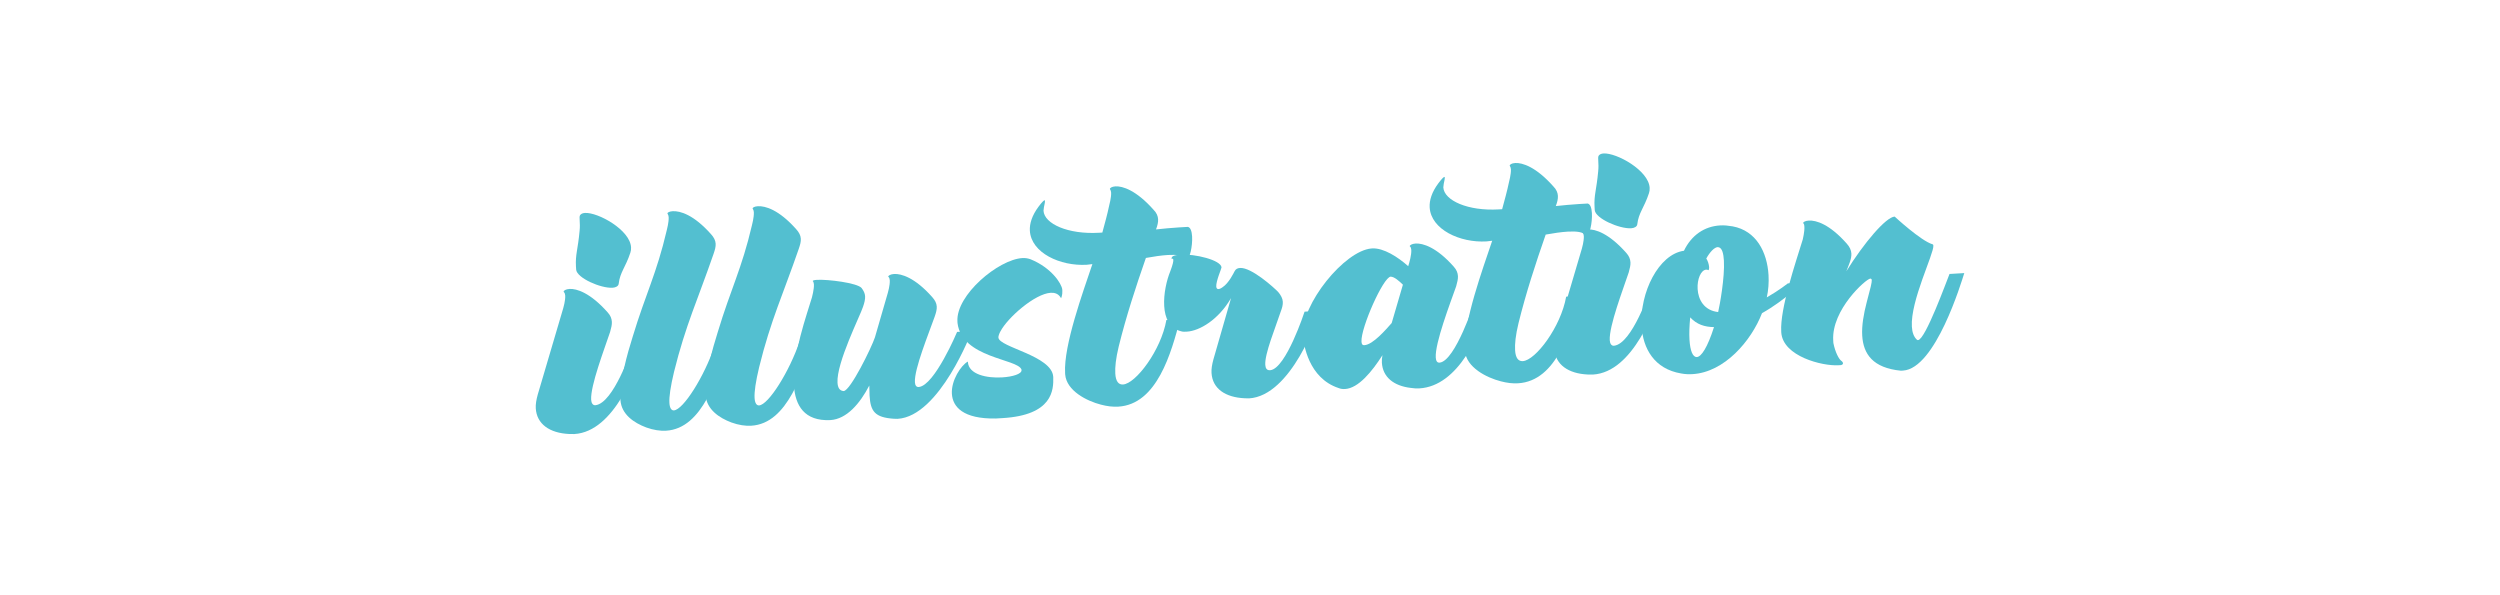 <?xml version="1.0" encoding="utf-8"?>
<!-- Generator: Adobe Illustrator 16.0.0, SVG Export Plug-In . SVG Version: 6.00 Build 0)  -->
<!DOCTYPE svg PUBLIC "-//W3C//DTD SVG 1.1//EN" "http://www.w3.org/Graphics/SVG/1.1/DTD/svg11.dtd">
<svg version="1.1" id="Calque_1" xmlns="http://www.w3.org/2000/svg" xmlns:xlink="http://www.w3.org/1999/xlink" x="0px" y="0px"
	 width="178.583px" height="42.5px" viewBox="0 0 178.583 42.5" enable-background="new 0 0 178.583 42.5" xml:space="preserve">
<g>
	<path fill="#53BFD0" d="M40.664,31.002c-1.398-0.063-2.325-0.707-2.392-1.833c-0.017-0.287,0.037-0.603,0.137-0.969l1.826-6.189
		c0,0,0.161-0.539,0.14-0.897c-0.006-0.097-0.035-0.191-0.086-0.236l-0.027-0.046c-0.004-0.071,0.158-0.177,0.422-0.192
		c0.504-0.03,1.482,0.273,2.718,1.668c0.207,0.227,0.29,0.439,0.305,0.678c0.013,0.216-0.046,0.437-0.126,0.729
		c-0.409,1.226-1.411,3.833-1.353,4.839c0.015,0.239,0.12,0.401,0.288,0.392l0.023-0.001c1.29-0.148,2.559-3.947,2.619-4.144
		l0.887-0.052c-0.561,1.523-2.121,6.086-5.021,6.256L40.664,31.002z M41.157,19.264l-0.015-0.239
		c-0.049-0.839,0.145-1.234,0.261-2.54c0.031-0.291,0.017-0.53,0.006-0.723c-0.012-0.19-0.019-0.311,0.025-0.386
		c0.066-0.1,0.183-0.154,0.352-0.165c0.934-0.054,3.22,1.207,3.292,2.452c0.009,0.145-0.008,0.266-0.049,0.388
		c-0.348,1.054-0.736,1.389-0.833,2.213c-0.015,0.169-0.2,0.276-0.439,0.291C42.917,20.604,41.214,19.862,41.157,19.264z"/>
	<path fill="#53BFD0" d="M46.166,30.536c-0.886-0.333-1.762-0.931-1.845-1.936l-0.004-0.072c-0.073-1.246,0.505-3.299,0.87-4.45
		c0.947-3.132,1.709-4.5,2.439-7.62c0,0,0.159-0.586,0.139-0.946c-0.006-0.096-0.034-0.167-0.062-0.213l-0.026-0.046
		c-0.005-0.071,0.136-0.152,0.375-0.166c0.527-0.031,1.505,0.249,2.741,1.644c0.205,0.228,0.313,0.438,0.328,0.677
		c0.013,0.216-0.048,0.436-0.15,0.73c-1.09,3.165-2.009,5.118-2.825,8.436c-0.251,1.049-0.354,1.776-0.328,2.207
		c0.022,0.384,0.152,0.545,0.319,0.535c0.671-0.04,2.168-2.411,2.906-4.594l1.102-0.064c-0.952,2.219-1.912,5.954-4.571,6.109
		C47.166,30.79,46.681,30.722,46.166,30.536z"/>
	<path fill="#53BFD0" d="M52.25,30.18c-0.885-0.332-1.761-0.931-1.845-1.935l-0.004-0.072c-0.072-1.246,0.505-3.299,0.871-4.451
		c0.946-3.132,1.708-4.5,2.439-7.62c0,0,0.159-0.586,0.138-0.946c-0.006-0.096-0.034-0.167-0.061-0.213l-0.027-0.046
		c-0.004-0.071,0.136-0.152,0.376-0.166c0.526-0.031,1.504,0.249,2.74,1.644c0.205,0.228,0.313,0.438,0.328,0.677
		c0.013,0.216-0.047,0.436-0.149,0.73c-1.091,3.165-2.01,5.118-2.825,8.437c-0.252,1.048-0.354,1.775-0.329,2.206
		c0.022,0.384,0.152,0.545,0.32,0.535c0.671-0.039,2.167-2.411,2.905-4.594l1.103-0.064c-0.952,2.219-1.913,5.954-4.572,6.109
		C53.251,30.435,52.766,30.367,52.25,30.18z"/>
	<path fill="#53BFD0" d="M63.847,29.912c-1.352-0.089-1.666-0.528-1.731-1.654l-0.019-0.719c-0.67,1.288-1.614,2.402-2.788,2.47
		c-1.847,0.083-2.514-1.031-2.6-2.518c-0.125-2.133,0.932-5.031,1.293-6.254c0,0,0.158-0.586,0.139-0.921
		c-0.005-0.096-0.033-0.167-0.06-0.213l-0.025-0.022c-0.003-0.049,0.115-0.079,0.307-0.09c0.767-0.045,2.874,0.216,3.184,0.583
		c0.156,0.208,0.239,0.395,0.25,0.587c0.013,0.215-0.045,0.459-0.147,0.753c-0.203,0.637-1.906,4.006-1.824,5.419
		c0.021,0.337,0.13,0.569,0.421,0.601l0.023-0.001c0.479-0.028,1.983-3.097,2.229-3.832l0.921-3.18c0,0,0.16-0.538,0.14-0.897
		c-0.006-0.096-0.035-0.191-0.086-0.236l-0.025-0.022c-0.004-0.072,0.158-0.179,0.422-0.194c0.503-0.029,1.481,0.251,2.717,1.646
		c0.205,0.229,0.313,0.438,0.328,0.678c0.012,0.216-0.047,0.435-0.15,0.73c-0.433,1.228-1.465,3.74-1.41,4.674
		c0.013,0.216,0.094,0.355,0.261,0.345l0.024-0.001c1.123-0.113,2.728-3.934,2.728-3.934l1.054-0.062c0,0-2.288,6.096-5.308,6.272
		L63.847,29.912z"/>
	<path fill="#53BFD0" d="M75.053,20.915c-1.126,0.066-3.07,1.767-3.59,2.758c-0.087,0.149-0.147,0.346-0.144,0.418l0.002,0.023
		c0.04,0.694,3.826,1.292,3.914,2.8l0.002,0.024c0.028,0.913-0.035,2.719-3.629,2.929l-0.479,0.028
		c-2.33,0.04-3.078-0.83-3.133-1.765c-0.056-0.958,0.65-2.034,1.14-2.303l0.002,0.024c0.053,0.91,1.366,1.17,2.444,1.107
		c0.768-0.045,1.404-0.25,1.389-0.514l-0.003-0.049c-0.285-0.776-4.255-0.809-4.569-3.315l-0.007-0.12
		c-0.11-1.893,2.939-4.427,4.641-4.526c0.216-0.013,0.41,0.024,0.582,0.086c1.502,0.61,2.218,1.746,2.265,2.152l0.006,0.096
		c0.019,0.312-0.089,0.534-0.089,0.534l-0.078-0.116C75.562,20.982,75.341,20.898,75.053,20.915z"/>
	<path fill="#53BFD0" d="M78.644,28.905c-1-0.255-2.461-0.987-2.555-2.159l-0.005-0.096c-0.115-1.966,1.273-5.772,1.949-7.785
		l-0.405,0.048c-1.894,0.11-3.969-0.85-4.062-2.431c-0.029-0.503,0.153-1.091,0.621-1.72c0.245-0.327,0.382-0.456,0.431-0.458
		c0.023-0.001,0.025,0.023,0.026,0.046c0.007,0.12-0.053,0.34-0.071,0.438l-0.032,0.267c0.055,0.934,1.759,1.7,3.963,1.571
		l0.239-0.014c0.179-0.659,0.357-1.295,0.488-1.928c0,0,0.159-0.586,0.14-0.921c-0.006-0.097-0.034-0.167-0.062-0.214l-0.026-0.046
		c-0.004-0.072,0.134-0.175,0.397-0.191c0.503-0.029,1.482,0.274,2.718,1.668c0.23,0.228,0.316,0.463,0.328,0.678
		c0.013,0.216-0.045,0.459-0.149,0.73c0.55-0.056,1.075-0.111,1.65-0.145l0.623-0.036c0.194,0.037,0.283,0.319,0.305,0.68
		c0.04,0.695-0.17,1.621-0.386,1.634c-0.023,0.001-0.073-0.021-0.101-0.067c-0.132-0.208-0.593-0.278-1.24-0.24
		c-0.455,0.027-1.003,0.107-1.574,0.211c-0.721,2.063-1.414,4.194-1.939,6.317c-0.213,0.877-0.272,1.506-0.247,1.938
		c0.033,0.574,0.239,0.804,0.551,0.785c0.91-0.053,2.719-2.443,3.098-4.604l0.981-0.057c-0.629,2.392-1.641,6.082-4.42,6.244
		C79.496,29.071,79.084,29.022,78.644,28.905z"/>
	<path fill="#53BFD0" d="M88.908,28.449c-1.374-0.063-2.3-0.683-2.365-1.809c-0.018-0.288,0.036-0.603,0.136-0.97l1.259-4.376
		c-0.896,1.542-2.243,2.342-3.154,2.396c-0.144,0.008-0.287,0.017-0.41-0.024c-0.854-0.215-1.162-0.966-1.211-1.805
		c-0.052-0.887,0.18-1.862,0.432-2.477c0.188-0.493,0.224-0.711,0.218-0.807c-0.006-0.097-0.029-0.095-0.054-0.094l-0.048,0.003
		c-0.023,0.001-0.023,0.001-0.025-0.022c0.014-0.169,0.181-0.203,0.323-0.235l0.311-0.042c1.03-0.06,2.883,0.384,2.938,0.911
		c0.004,0.072-0.399,0.984-0.377,1.367c0.007,0.12,0.06,0.189,0.155,0.184c0.072-0.004,0.166-0.034,0.305-0.138
		c0.439-0.29,0.782-1.007,0.848-1.131c0.086-0.174,0.227-0.229,0.395-0.239c0.814-0.047,2.414,1.397,2.721,1.716
		c0.207,0.252,0.316,0.461,0.33,0.702c0.013,0.216-0.047,0.436-0.151,0.707c-0.388,1.177-1.147,3.001-1.101,3.791
		c0.015,0.264,0.119,0.401,0.335,0.389l0.023-0.001c1.123-0.114,2.449-4.182,2.449-4.182l1.006-0.059
		c0.006,0.504-1.977,6.078-4.972,6.253L88.908,28.449z"/>
	<path fill="#53BFD0" d="M100.765,27.708c-1.211-0.145-1.993-0.772-2.053-1.803c-0.01-0.168,0.004-0.337,0.041-0.532
		c-0.75,1.173-1.714,2.36-2.673,2.416c-0.144,0.009-0.313-0.005-0.46-0.069c-2.158-0.716-2.491-3.125-2.55-3.722l-0.003-0.048
		c-0.129-2.204,2.966-6.04,4.903-6.201l0.049-0.003c0.814-0.047,1.838,0.614,2.574,1.269c0.081-0.246,0.241-0.808,0.22-1.167
		c-0.005-0.096-0.035-0.191-0.086-0.236l-0.025-0.022c-0.004-0.072,0.158-0.179,0.422-0.194c0.503-0.029,1.481,0.251,2.717,1.646
		c0.205,0.229,0.29,0.439,0.305,0.68c0.012,0.216-0.048,0.435-0.127,0.729c-0.433,1.228-1.519,4.055-1.458,5.085
		c0.014,0.24,0.095,0.379,0.263,0.369l0.023-0.001c1.122-0.137,2.487-4.352,2.487-4.352l1.054-0.062
		c-0.584,2.343-2.217,6.092-4.996,6.254C101.201,27.755,100.983,27.744,100.765,27.708z M99.413,23.076l0.801-2.74
		c-0.28-0.272-0.609-0.566-0.875-0.574c-0.526,0.031-2.142,3.66-2.084,4.642c0.01,0.168,0.063,0.261,0.183,0.254l0.023-0.001
		C98.083,24.62,99.006,23.532,99.413,23.076z"/>
	<path fill="#53BFD0" d="M107.204,27.237c-1.001-0.255-2.462-0.987-2.555-2.16l-0.006-0.096c-0.114-1.966,1.274-5.772,1.95-7.784
		l-0.406,0.048c-1.893,0.111-3.968-0.85-4.061-2.431c-0.029-0.503,0.152-1.091,0.621-1.72c0.245-0.327,0.382-0.456,0.431-0.458
		c0.023-0.001,0.024,0.023,0.026,0.046c0.007,0.12-0.053,0.34-0.071,0.438l-0.032,0.266c0.055,0.934,1.758,1.701,3.963,1.572
		l0.239-0.014c0.178-0.659,0.356-1.295,0.488-1.928c0,0,0.158-0.586,0.139-0.921c-0.005-0.097-0.034-0.167-0.061-0.214l-0.026-0.046
		c-0.005-0.072,0.134-0.176,0.397-0.191c0.503-0.029,1.482,0.274,2.718,1.667c0.229,0.228,0.316,0.464,0.328,0.679
		c0.013,0.216-0.045,0.459-0.15,0.73c0.55-0.056,1.077-0.111,1.651-0.145l0.623-0.036c0.194,0.037,0.283,0.319,0.305,0.68
		c0.04,0.695-0.171,1.621-0.386,1.634c-0.024,0.001-0.074-0.021-0.101-0.067c-0.133-0.209-0.593-0.278-1.24-0.24
		c-0.455,0.027-1.004,0.107-1.574,0.211c-0.721,2.063-1.414,4.194-1.939,6.317c-0.214,0.878-0.272,1.506-0.247,1.938
		c0.033,0.574,0.239,0.803,0.551,0.785c0.91-0.053,2.719-2.443,3.097-4.604l0.982-0.057c-0.63,2.392-1.641,6.082-4.42,6.244
		C108.055,27.403,107.643,27.354,107.204,27.237z"/>
	<path fill="#53BFD0" d="M113.425,26.753c-1.397-0.063-2.325-0.707-2.391-1.833c-0.017-0.287,0.037-0.603,0.136-0.969l1.827-6.189
		c0,0,0.16-0.539,0.14-0.897c-0.006-0.097-0.035-0.191-0.086-0.236l-0.027-0.046c-0.004-0.071,0.158-0.177,0.422-0.192
		c0.503-0.03,1.482,0.273,2.718,1.668c0.206,0.227,0.29,0.439,0.305,0.678c0.013,0.216-0.047,0.437-0.126,0.729
		c-0.409,1.226-1.411,3.833-1.353,4.839c0.014,0.239,0.12,0.401,0.287,0.392l0.024-0.001c1.289-0.148,2.558-3.947,2.619-4.144
		l0.887-0.052c-0.561,1.523-2.121,6.086-5.021,6.256L113.425,26.753z M113.918,15.015l-0.014-0.239
		c-0.049-0.839,0.144-1.234,0.26-2.54c0.031-0.291,0.018-0.53,0.006-0.723c-0.011-0.19-0.018-0.311,0.025-0.386
		c0.067-0.1,0.184-0.154,0.352-0.165c0.935-0.054,3.22,1.207,3.293,2.452c0.009,0.145-0.009,0.266-0.05,0.388
		c-0.348,1.054-0.736,1.389-0.833,2.213c-0.014,0.169-0.199,0.276-0.439,0.291C115.68,16.355,113.977,15.613,113.918,15.015z"/>
	<path fill="#53BFD0" d="M120.081,26.676c-1.895-0.321-2.724-1.763-2.819-3.393c-0.138-2.372,1.217-5.121,3.028-5.371
		c0.536-1.113,1.462-1.744,2.588-1.81c0.287-0.017,0.577,0.014,0.894,0.068c1.677,0.311,2.463,1.828,2.56,3.481
		c0.03,0.527-0.009,1.082-0.124,1.593c0.884-0.508,1.505-1.001,1.505-1.001l1.03-0.06c0,0-1.202,1.249-2.878,2.188
		c-0.773,1.993-2.687,4.221-4.963,4.354C120.637,26.741,120.373,26.732,120.081,26.676z M122.436,23.366
		c-0.675-0.009-1.237-0.192-1.699-0.695c-0.061,0.629-0.077,1.159-0.052,1.59c0.047,0.815,0.242,1.261,0.529,1.244
		C121.526,25.487,121.968,24.836,122.436,23.366z M123.144,18.612c-0.03-0.504-0.123-0.859-0.344-0.941l-0.098-0.019
		c-0.239,0.014-0.557,0.344-0.817,0.816c0.104,0.139,0.192,0.423,0.204,0.613c0.006,0.097-0.015,0.169-0.035,0.22
		c-0.05-0.021-0.123-0.042-0.171-0.039c-0.384,0.022-0.657,0.688-0.616,1.383c0.043,0.742,0.45,1.536,1.467,1.645
		C122.849,21.802,123.213,19.811,123.144,18.612z"/>
	<path fill="#53BFD0" d="M135.792,26.481c-2.007-0.196-2.69-1.19-2.768-2.508c-0.042-0.719,0.104-1.545,0.319-2.374
		c0.276-1.028,0.373-1.417,0.363-1.585c-0.004-0.071-0.029-0.093-0.078-0.115l-0.024,0.001c-0.312,0.018-2.779,2.229-2.651,4.41
		l0.011,0.191c0.137,0.69,0.404,1.155,0.556,1.266c0.1,0.067,0.128,0.137,0.131,0.185c0.005,0.096-0.137,0.128-0.137,0.128
		l-0.191,0.011c-1.15,0.067-3.957-0.634-4.08-2.334l-0.004-0.072c-0.096-1.629,1.034-4.941,1.539-6.582c0,0,0.136-0.561,0.116-0.896
		c-0.006-0.096-0.012-0.192-0.063-0.237l-0.026-0.046c-0.003-0.048,0.135-0.153,0.398-0.168c0.527-0.031,1.481,0.251,2.717,1.646
		c0.206,0.229,0.316,0.462,0.33,0.702c0.023,0.407-0.192,0.828-0.359,1.271c1.275-2.046,2.828-3.868,3.451-3.904
		c0,0,1.881,1.742,2.712,1.981c0.024-0.001,0.051,0.045,0.054,0.093c0.035,0.599-1.645,3.943-1.537,5.788
		c0.023,0.408,0.139,0.738,0.367,0.941c0.025,0.023,0.049,0.021,0.073,0.02c0.527-0.031,2.038-4.207,2.249-4.724l1.055-0.062
		c-0.204,0.637-2.055,6.829-4.379,6.964L135.792,26.481z"/>
</g>
</svg>
